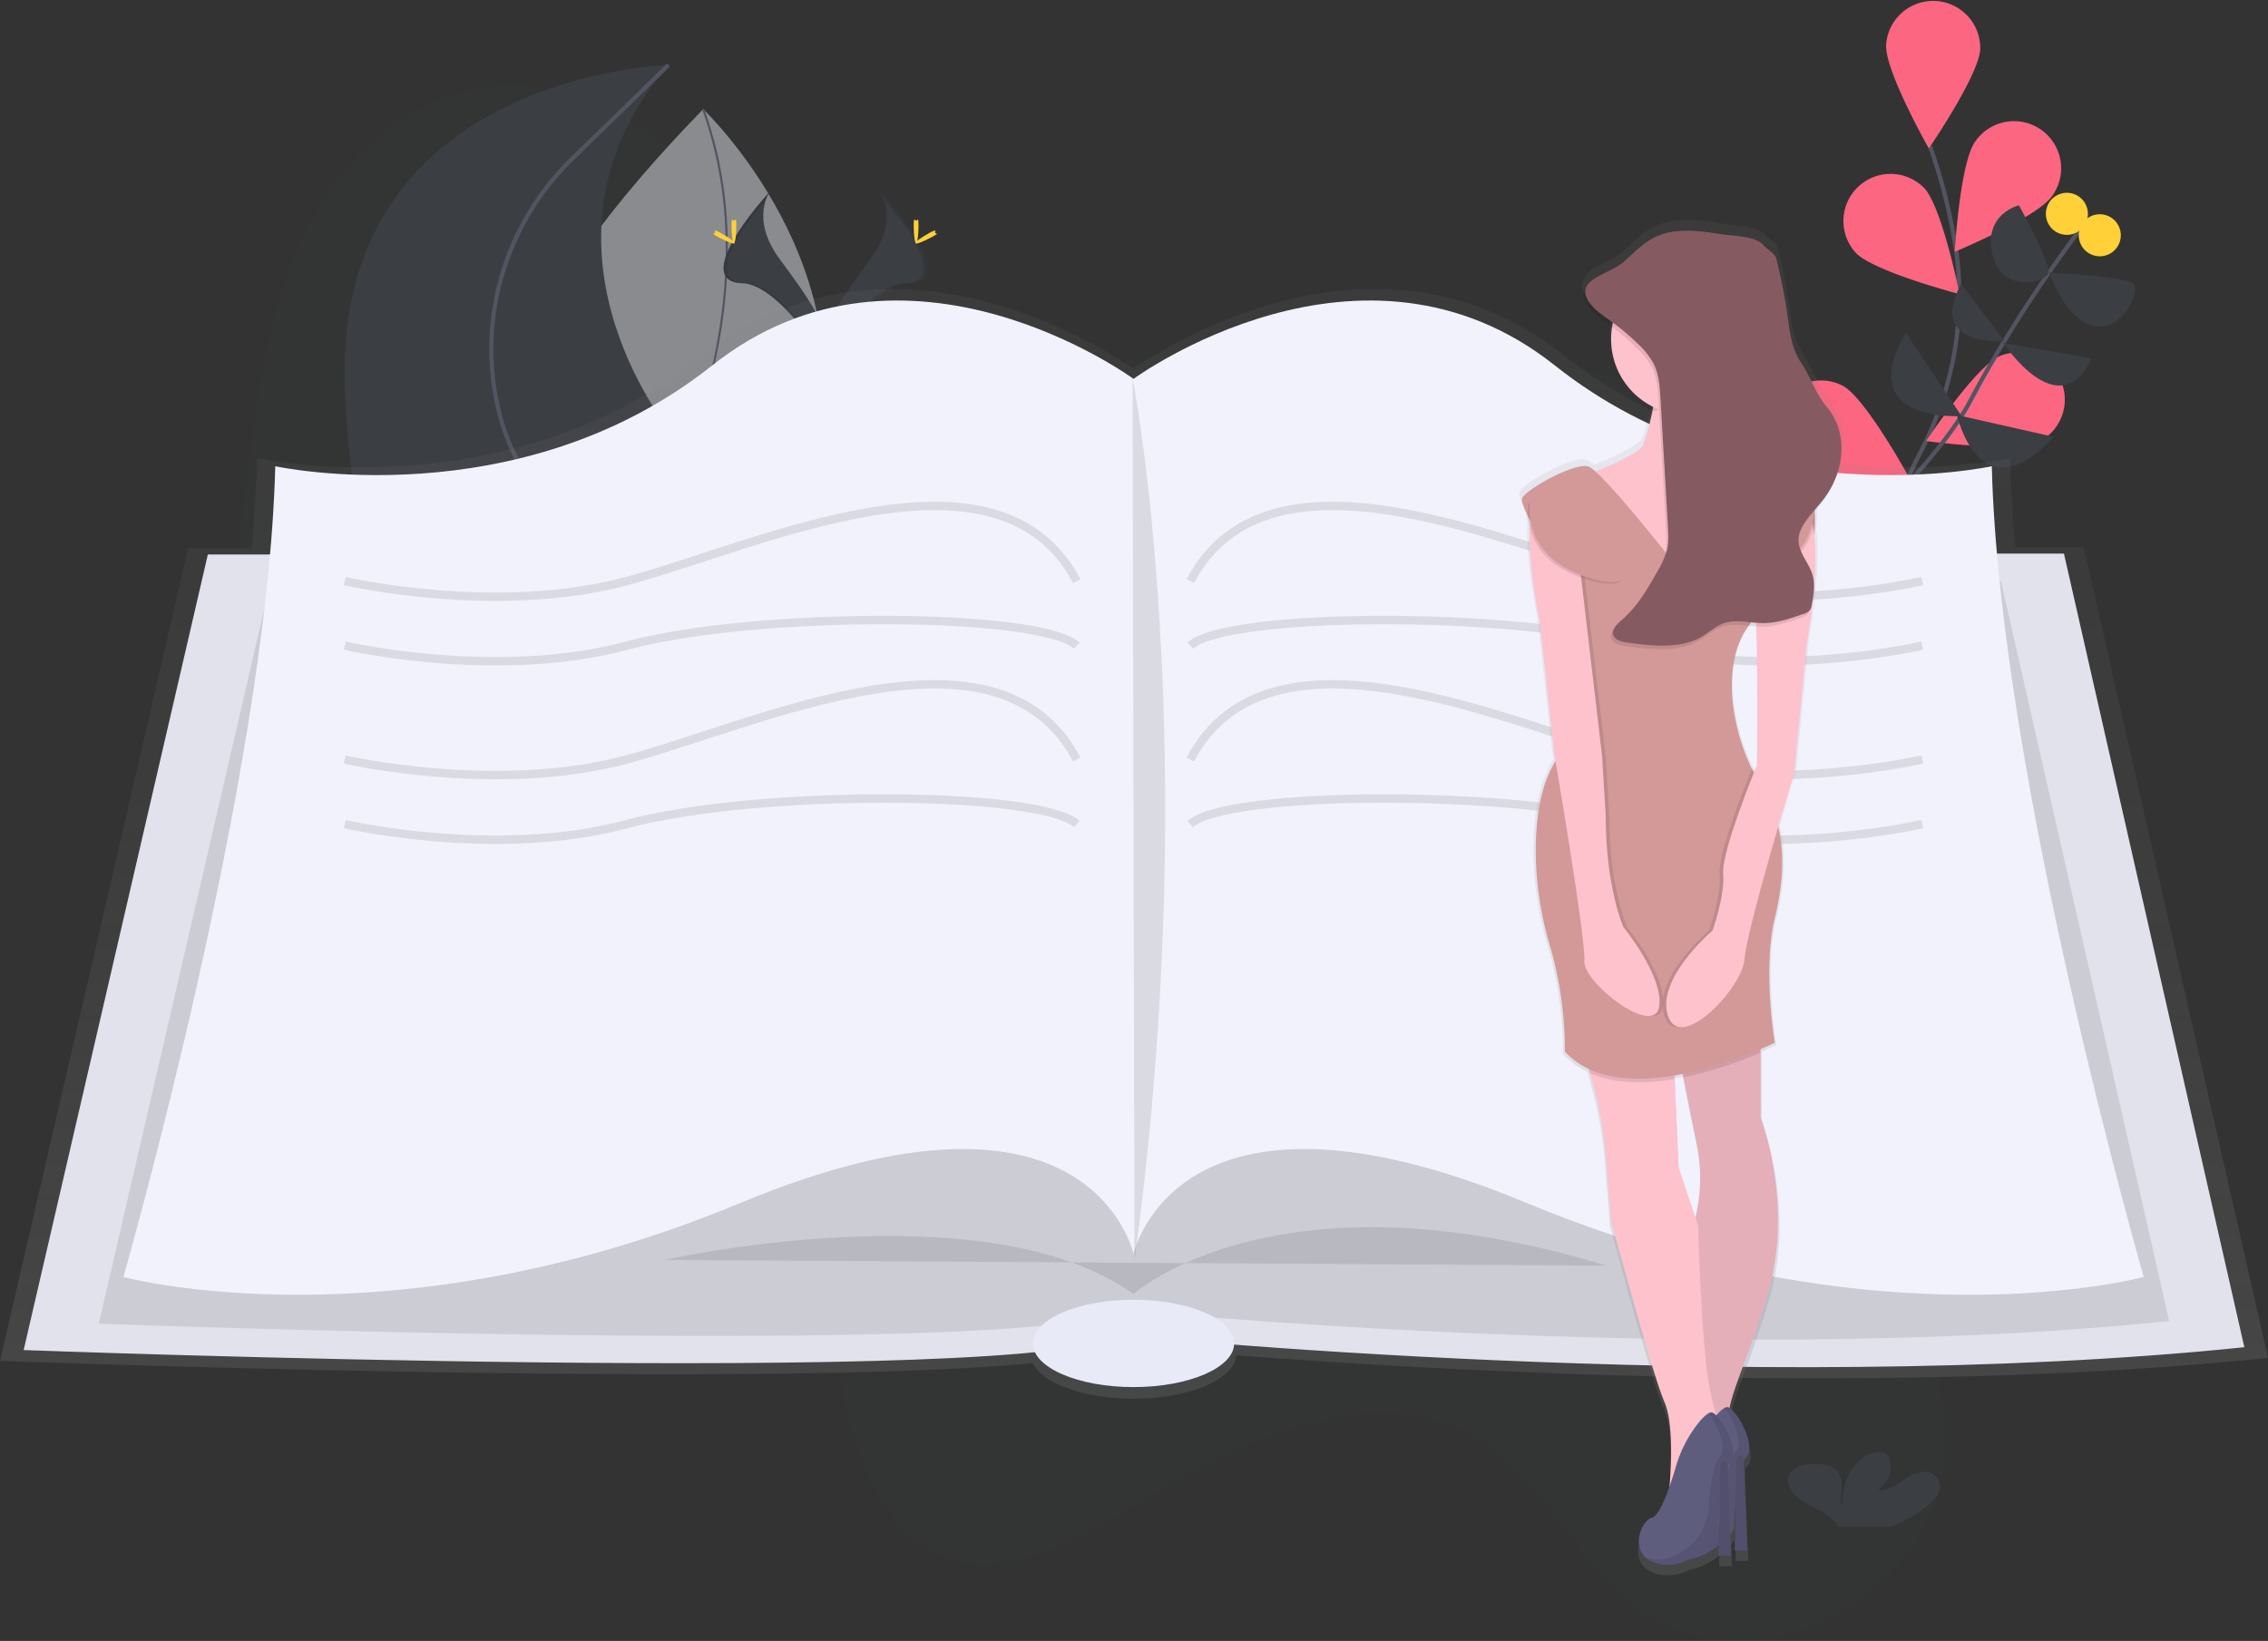 <svg id="8d45fc85-8f50-4d13-8ede-4efe67a9dde5" data-name="Layer 1" xmlns="http://www.w3.org/2000/svg" xmlns:xlink="http://www.w3.org/1999/xlink" width="1078.5" height="780.36" viewBox="0 0 1078.5 780.36"><rect x="0" y="0" width="1078.5" height="780.36" fill="#333333" stroke="none"/><defs><linearGradient id="cb20406f-0184-40ae-b4eb-eddd07e14298" x1="600" y1="724.97" x2="600" y2="197.23" gradientUnits="userSpaceOnUse"><stop offset="0" stop-color="gray" stop-opacity="0.25"/><stop offset="0.54" stop-color="gray" stop-opacity="0.12"/><stop offset="1" stop-color="gray" stop-opacity="0.1"/></linearGradient><linearGradient id="bd5348f2-d6e7-4b10-83c1-a84cbaf770d6" x1="906.56" y1="809.07" x2="906.56" y2="164.43" gradientTransform="matrix(-1, 0, 0, 1, 1767, 0)" xlink:href="#cb20406f-0184-40ae-b4eb-eddd07e14298"/></defs><title>Bibliophile</title><path d="M991.68,507.48C957.58,563.25,963.61,639,978.22,698.73c4.89,20,10.54,41.09,6.19,63.5-5.32,27.4-24.38,49-43.63,61.36-35.1,22.55-75.06,22.09-104-1.19-25.05-20.12-41.45-55.32-67-74.35-42.81-31.85-101.77-12.18-153.06,18-36.29,21.34-76.23,48.35-109.6,33.3-23.48-10.59-38-40.69-44.73-73.49-3.24-15.83-5.16-33.13-12.69-45.18-4.48-7.16-10.66-11.94-17.07-15.85-58.51-35.67-138-5.3-194.39-45.73-38.09-27.31-59.58-83.94-66.45-144.57S171,348.95,178.58,285c5.42-45.44,12.7-94.1,36.34-131.15,25-39.19,64.24-56.81,98.26-53.3s63.48,25.34,88.84,52c31.7,33.32,60.22,75.93,101.38,86.54,28,7.23,58.72-1.41,88.55-6.35,49.87-8.26,99-6.16,147.76-3.35,46.69,2.69,93.67,6.11,137.12,22.63,30.75,11.69,54.28,36.2,82.95,52.08,18.69,10.35,39.82,11.58,57.22,25.42,21.43,17,39.9,48.6,31.12,88.61C1039.77,456.18,1009.77,477.89,991.68,507.48Z" transform="translate(-60.75 -59.82)" fill="#3b3e43" opacity="0.1"/><path d="M355.05,337.12s-147.14-32.9,40.08-225.39c0,0,80.7,76.49,51.1,171.57-11.9,38.23-50.2,61.83-89,54.27Z" transform="translate(-60.75 -59.82)" fill="#3b3e43"/><path d="M355.05,337.12c-3.23-.72-144-36.15,40.08-225.39,0,0,80.7,76.49,51.1,171.57-11.9,38.23-50.2,61.83-89,54.27Z" transform="translate(-60.75 -59.82)" fill="#fff" opacity="0.4"/><path d="M357,338.22s77.72-117.08,38.15-226.48" transform="translate(-60.75 -59.82)" fill="none" stroke="#535461" stroke-miterlimit="10"/><path d="M960.36,450.81S935,348.7,973.43,276c16.14-30.51,22.55-65.27,17.16-99.36a268.09,268.09,0,0,0-12.14-47.5" transform="translate(-60.75 -59.82)" fill="none" stroke="#535461" stroke-miterlimit="10" stroke-width="2"/><path d="M1002.4,83.18c-.53,12.36-24.44,47.23-24.44,47.23s-20.84-36.79-20.31-49.15a22.4,22.4,0,0,1,44.75,1.92Z" transform="translate(-60.75 -59.82)" fill="#3b3e43"/><path d="M1036.46,153.21c-7.16,10.09-46.19,26.37-46.19,26.37s2.5-42.21,9.66-52.3a22.4,22.4,0,1,1,36.52,25.93Z" transform="translate(-60.75 -59.82)" fill="#3b3e43"/><path d="M1029.83,270.11c-11.27,5.09-53.18-.55-53.18-.55s23.47-35.17,34.74-40.27a22.4,22.4,0,0,1,18.44,40.82Z" transform="translate(-60.75 -59.82)" fill="#3b3e43"/><path d="M1004.9,357.43c-10.25,6.92-52.51,8.44-52.51,8.44s17.19-38.63,27.44-45.56a22.4,22.4,0,0,1,25.07,37.12Z" transform="translate(-60.75 -59.82)" fill="#3b3e43"/><path d="M943.19,180c8.49,9,49.41,19.68,49.41,19.68s-8.36-41.45-16.85-50.44A22.4,22.4,0,0,0,943.19,180Z" transform="translate(-60.75 -59.82)" fill="#3b3e43"/><path d="M915.33,282.45c10.8,6,53,4,53,4S948,249.39,937.19,243.36a22.4,22.4,0,0,0-21.86,39.09Z" transform="translate(-60.75 -59.82)" fill="#3b3e43"/><path d="M901.92,385.78c9.62,7.77,51.59,12.9,51.59,12.9s-13.82-40-23.44-47.74a22.4,22.4,0,0,0-28.15,34.84Z" transform="translate(-60.75 -59.82)" fill="#3b3e43"/><path d="M1002.4,83.18c-.53,12.36-24.44,47.23-24.44,47.23s-20.84-36.79-20.31-49.15a22.4,22.4,0,0,1,44.75,1.92Z" transform="translate(-60.75 -59.82)" fill="#fc6681"/><path d="M1036.46,153.21c-7.16,10.09-46.19,26.37-46.19,26.37s2.5-42.21,9.66-52.3a22.4,22.4,0,1,1,36.52,25.93Z" transform="translate(-60.75 -59.82)" fill="#fc6681"/><path d="M1029.83,270.11c-11.27,5.09-53.18-.55-53.18-.55s23.47-35.17,34.74-40.27a22.4,22.4,0,0,1,18.44,40.82Z" transform="translate(-60.75 -59.82)" fill="#fc6681"/><path d="M1004.9,357.43c-10.25,6.92-52.51,8.44-52.51,8.44s17.19-38.63,27.44-45.56a22.4,22.4,0,0,1,25.07,37.12Z" transform="translate(-60.75 -59.82)" fill="#fc6681"/><path d="M943.19,180c8.49,9,49.41,19.68,49.41,19.68s-8.36-41.45-16.85-50.44A22.4,22.4,0,0,0,943.19,180Z" transform="translate(-60.75 -59.82)" fill="#fc6681"/><path d="M915.33,282.45c10.8,6,53,4,53,4S948,249.39,937.19,243.36a22.4,22.4,0,0,0-21.86,39.09Z" transform="translate(-60.75 -59.82)" fill="#fc6681"/><path d="M901.92,385.78c9.62,7.77,51.59,12.9,51.59,12.9s-13.82-40-23.44-47.74a22.4,22.4,0,0,0-28.15,34.84Z" transform="translate(-60.75 -59.82)" fill="#fc6681"/><path d="M867.52,384.86s106.36-89.13,130-134.08,53.77-83.67,53.77-83.67" transform="translate(-60.75 -59.82)" fill="none" stroke="#535461" stroke-miterlimit="10" stroke-width="2"/><path d="M1037.34,267.57l-46-10.38S1002.18,305.73,1037.34,267.57Z" transform="translate(-60.75 -59.82)" fill="#3b3e43"/><path d="M967,218l26.48,39.66S941.74,261.42,967,218Z" transform="translate(-60.75 -59.82)" fill="#3b3e43"/><path d="M1055.44,230.29l-42.06-7.38S1039.81,263.1,1055.44,230.29Z" transform="translate(-60.75 -59.82)" fill="#3b3e43"/><path d="M993.24,194.86,1014,222S977.25,225.46,993.24,194.86Z" transform="translate(-60.75 -59.82)" fill="#3b3e43"/><path d="M1035.14,189.45s35.85,1.71,40,5.13-5.34,23.48-19,20.21S1035.14,189.45,1035.14,189.45Z" transform="translate(-60.75 -59.82)" fill="#3b3e43"/><path d="M1020.82,157.44s14.63,26.66,14.08,31.73-22.29,10.77-26.69-8.45S1020.82,157.44,1020.82,157.44Z" transform="translate(-60.75 -59.82)" fill="#3b3e43"/><circle cx="1059.3" cy="171.73" r="10" transform="translate(515.02 1069.93) rotate(-72.43)" fill="#ffd037"/><circle cx="1043.65" cy="161.53" r="10" transform="translate(513.82 1047.89) rotate(-72.43)" fill="#ffd037"/><path d="M389.61,407.74s43-32-11-144c0,0-72-89,0-173,0,0-157,4-154,150s78.5,167,78.5,167Z" transform="translate(-60.75 -59.82)" fill="#3b3e43"/><path d="M349.45,407.74s-10.83-77-39.83-124A100.81,100.81,0,0,1,297.43,253c-9.69-42.63,4.13-87.21,35.44-117.72l45.75-44.57" transform="translate(-60.75 -59.82)" fill="none" stroke="#535461" stroke-miterlimit="10" stroke-width="2"/><path d="M479.16,150.69s9.88,12.92-4.56,32.42-26.34,36-21.53,48.12c0,0,21.78-36.22,39.51-36.73S498.66,172.47,479.16,150.69Z" transform="translate(-60.75 -59.82)" fill="#3b3e43"/><path d="M479.16,150.69a16,16,0,0,1,2,4.05c17.3,20.32,26.51,39.29,9.89,39.77-15.49.44-34.07,28.14-38.52,35.13a15,15,0,0,0,.53,1.59s21.78-36.22,39.51-36.73S498.66,172.47,479.16,150.69Z" transform="translate(-60.75 -59.82)" opacity="0.1"/><path d="M497.52,167.15c0,4.55-.51,8.23-1.14,8.23s-1.14-3.69-1.14-8.23.64-2.41,1.27-2.41S497.52,162.61,497.52,167.15Z" transform="translate(-60.75 -59.82)" fill="#ffd037"/><path d="M503.82,172.58c-4,2.18-7.47,3.49-7.77,2.94s2.69-2.76,6.68-4.94,2.42-.59,2.72,0S507.81,170.4,503.82,172.58Z" transform="translate(-60.75 -59.82)" fill="#ffd037"/><path d="M427,150.69s-9.88,12.92,4.56,32.42,26.34,36,21.53,48.12c0,0-21.78-36.22-39.51-36.73S407.48,172.47,427,150.69Z" transform="translate(-60.75 -59.82)" fill="#3b3e43"/><path d="M427,150.69a16,16,0,0,0-2,4.05c-17.3,20.32-26.51,39.29-9.89,39.77,15.49.44,34.07,28.14,38.52,35.13a15,15,0,0,1-.53,1.59S431.29,195,413.56,194.51,407.48,172.47,427,150.69Z" transform="translate(-60.75 -59.82)" opacity="0.1"/><path d="M408.62,167.15c0,4.55.51,8.23,1.14,8.23s1.14-3.69,1.14-8.23-.64-2.41-1.27-2.41S408.62,162.61,408.62,167.15Z" transform="translate(-60.75 -59.82)" fill="#ffd037"/><path d="M402.32,172.58c4,2.18,7.47,3.49,7.77,2.94s-2.69-2.76-6.68-4.94-2.42-.59-2.72,0S398.33,170.4,402.32,172.58Z" transform="translate(-60.75 -59.82)" fill="#ffd037"/><path d="M1139.25,705.61l-87.61-385.48-32.55,0c-1.3-14.73-2.17-29-2.5-42.44,0,0-118,25.82-212.1-48.88s-204.73,6.46-204.73,6.46l-.43-.31,0-.15V235c-7.68-5.44-113.66-78.07-204.27-6.13-94.06,74.7-212.1,48.88-212.1,48.88-.33,13.61-1.21,28-2.54,42.87l-30.2,0L60.75,707s363.7,13.62,491.15,1.06c4.57,9.66,24.27,16.92,47.87,16.92,26.52,0,48.09-9.17,48.84-20.6C747.82,711.93,961.3,724,1139.25,705.61Z" transform="translate(-60.75 -59.82)" fill="url(#cb20406f-0184-40ae-b4eb-eddd07e14298)"/><path d="M159.59,323.52,72,701.86s482.17,18.06,521-7.22c0,0,299.33,30.25,535,5.87l-85.78-377.43Z" transform="translate(-60.75 -59.82)" fill="#e2e2ec"/><path d="M189.39,336.59,107.73,689.32s449.54,16.84,485.74-6.73c0,0,279.07,28.2,498.79,5.47l-80-351.89Z" transform="translate(-60.75 -59.82)" opacity="0.1"/><path d="M1007.91,281.54s-115.58,25.28-207.68-47.86S599.77,240,599.77,240s-108.35-79.46-200.45-6.32-207.68,47.86-207.68,47.86C188,428.72,119.41,667.1,119.41,667.1s126.41,34.31,293.46-35.21,186.91,24.38,186.91,24.38,19.86-93.91,186.91-24.38,293.46,35.21,293.46,35.21S1011.52,428.72,1007.91,281.54Z" transform="translate(-60.75 -59.82)" fill="#f1f2fb"/><path d="M376.75,659s152.6-34.31,223,16.25c0,0,67.72-61.4,224.83-13.54" transform="translate(-60.75 -59.82)" opacity="0.1"/><ellipse cx="539.02" cy="638.88" rx="47.86" ry="20.77" fill="#e8eaf8"/><path d="M599.32,239.55s34.31,174.27.9,419.87" transform="translate(-60.75 -59.82)" opacity="0.1"/><path d="M224.7,336.17s71.87,16.7,134.08,0,176.43-71.33,214,0" transform="translate(-60.75 -59.82)" fill="none" stroke="#000" stroke-miterlimit="10" stroke-width="4" opacity="0.1"/><path d="M224.7,366.87s71.87,16.7,134.08,0,196.91-15.8,214,0" transform="translate(-60.75 -59.82)" fill="none" stroke="#000" stroke-miterlimit="10" stroke-width="4" opacity="0.1"/><path d="M224.7,421s71.87,16.7,134.08,0,176.43-71.33,214,0" transform="translate(-60.75 -59.82)" fill="none" stroke="#000" stroke-miterlimit="10" stroke-width="4" opacity="0.1"/><path d="M224.7,451.74s71.87,16.7,134.08,0,196.91-15.8,214,0" transform="translate(-60.75 -59.82)" fill="none" stroke="#000" stroke-miterlimit="10" stroke-width="4" opacity="0.1"/><path d="M974.85,336.17s-71.87,16.7-134.08,0-176.43-71.33-214,0" transform="translate(-60.75 -59.82)" fill="none" stroke="#000" stroke-miterlimit="10" stroke-width="4" opacity="0.1"/><path d="M974.85,366.87s-71.87,16.7-134.08,0-196.91-15.8-214,0" transform="translate(-60.75 -59.82)" fill="none" stroke="#000" stroke-miterlimit="10" stroke-width="4" opacity="0.1"/><path d="M974.85,421s-71.87,16.7-134.08,0-176.43-71.33-214,0" transform="translate(-60.75 -59.82)" fill="none" stroke="#000" stroke-miterlimit="10" stroke-width="4" opacity="0.1"/><path d="M974.85,451.74s-71.87,16.7-134.08,0-196.91-15.8-214,0" transform="translate(-60.75 -59.82)" fill="none" stroke="#000" stroke-miterlimit="10" stroke-width="4" opacity="0.1"/><path d="M976.31,776.79c3-2.29,5.85-5,6.72-8.27a7,7,0,0,0-4.69-8.42c-4.31-1.34-8.91,1.09-12.41,3.55s-7.49,5.27-12.06,4.75c4.73-3.42,7-9,5.68-14a5.43,5.43,0,0,0-1.58-2.85c-2.39-2.09-6.73-1.19-9.59.45-9.11,5.23-11.65,15.32-11.7,24.41-.92-3.28-.14-6.69-.17-10.06s-1.15-7.09-4.63-8.9a16.55,16.55,0,0,0-7.06-1.35c-4.09-.12-8.66.21-11.45,2.66-3.47,3-2.57,8.13.45,11.47s7.62,5.44,11.85,7.75c3.23,1.76,6.49,3.81,8.47,6.59a6,6,0,0,1,.63,1.18h25.67A73.8,73.8,0,0,0,976.31,776.79Z" transform="translate(-60.75 -59.82)" fill="#3b3e43"/><path d="M798.82,416.69s.25,1.44.67,4c-.22.4-.44.8-.67,1.19-8.2,13.8-9.46,33.68-8.69,50A163.6,163.6,0,0,0,797,510.68a181.36,181.36,0,0,1,7,50.4,36.64,36.64,0,0,0,11.48,8.36c.22.67.45,1.35.65,2a204.43,204.43,0,0,1,7.63,38.61l2.58,32.66s19.77,73.92,25.78,87.67c4.28,9.78,3.34,30,2.44,40.84-2.57,7.29-5.7,14.24-8.46,15-5,1.42-10,13.46-2.72,19.51h0a11.6,11.6,0,0,0,1.75,1.2l.29.16.53.27.78.35.4.15.83.28.36.11c.39.11.79.22,1.22.32a21.83,21.83,0,0,0,14.84-2.35c5.48-.82,10.35-3.76,14-6.73l-.1,5.21h6L884,794.29c1.08-1.21,1.68-2,1.68-2s.18-6.29.87-13.61l-.44,23.49h6l-1.62-43.35a6.92,6.92,0,0,1,1.19-1.77c5-5-3.64-21.13-8.11-23.82,2-10.6,9.63-25.91,18.43-55.26,12.89-43-3.44-85.09-3.44-85.09v-33c4.33-1.86,6.88-3.13,6.88-3.13s-6-35.24,0-60.16c3.89-16.11,4.9-30.42,1.65-44.11,4.32-14.88,7.81-26.37,7.81-26.37l6-61.88c1.53-9.29,2.56-17.24,3.22-24,.11-.84.19-1.69.23-2.53,1.1-12.59.86-21,.14-26.5a42.1,42.1,0,0,0,.36-7.61,30.05,30.05,0,0,0,.16-3.93c.86-1,1.7-2,2.5-3a43.09,43.09,0,0,0,5.39-8.6c6.61-12.47,6.8-27.7-2.43-38.69-5.68-6.77-7.45-14.06-12.36-21.27-4.49-6.6-5.34-14.51-6.42-22.11a270.73,270.73,0,0,0-5.5-28.07c-.69-2.72-4.47-4.39-6.35-6.65-3.63-4.37-14.23-4.22-20.34-5.19-10.26-1.63-21.37-3.15-30.71.88-6.5,2.81-11.17,7.92-16.25,12.43-5.47,4.85-16.67,7.19-18.41,13-1.55,2.22-1.63,5,1,8.72,2.54,3.58,6.54,6.14,10.27,8.82.48.34.93.7,1.4,1a36.52,36.52,0,0,0,19.85,38.64c-.1.65-.21,1.29-.33,1.92A115.82,115.82,0,0,1,841.8,268c-1.11,3.32-13.95,9.12-23,12.84a11.5,11.5,0,0,0-3.67-2.53c-6.88-1.72-30.08,11.17-31.8,15.47-.48,1.2.78,4.52,2.83,8.7a31,31,0,0,0,.93,5.64c-.51,8.8.41,23,4.84,45.83Zm96.5,9.67c-.32-.61-.65-1.23-1-1.87-9.55-19.31-15.22-50.53-1.54-69.15,1.22.13,2.44.25,3.66.33.81,25.34.34,67,.34,67S896.24,424.07,895.32,426.36ZM861.23,573.54c1.94,9.75,4.22,21.08,6.35,31.38a82.52,82.52,0,0,1-.5,36.32L859,617l-1.88-42.65L857,572.6q1.95-.33,3.87-.71Z" transform="translate(-60.75 -59.82)" fill="url(#bd5348f2-d6e7-4b10-83c1-a84cbaf770d6)"/><path d="M867.47,603.06a81.22,81.22,0,0,1-.49,35.75,46.25,46.25,0,0,1-2,6.55l2.28,92.7.26,10.51a52.9,52.9,0,0,0,6.4.94,29.07,29.07,0,0,0,6,0c2-.25,3.76-.85,4.7-2s1.14-3-.19-5.69a16.92,16.92,0,0,1-1.63-9.55c.08-.92.23-1.89.41-2.89,2-10.43,9.47-25.51,18.14-54.39,12.69-42.3-3.38-83.75-3.38-83.75V552.3l-41.45-4.23s2,10.48,4.75,24.1C863.13,581.77,865.37,592.92,867.47,603.06Z" transform="translate(-60.75 -59.82)" fill="#fdc2cc"/><path d="M867.47,603.06a81.22,81.22,0,0,1-.49,35.75,46.25,46.25,0,0,1-2,6.55l2.28,92.7.26,10.51a52.9,52.9,0,0,0,6.4.94,29.07,29.07,0,0,0,6,0c2-.25,3.76-.85,4.7-2s1.14-3-.19-5.69a16.92,16.92,0,0,1-1.63-9.55c.08-.92.23-1.89.41-2.89,2-10.43,9.47-25.51,18.14-54.39,12.69-42.3-3.38-83.75-3.38-83.75V552.3l-41.45-4.23s2,10.48,4.75,24.1C863.13,581.77,865.37,592.92,867.47,603.06Z" transform="translate(-60.75 -59.82)" opacity="0.1"/><path d="M809.94,552.3a127,127,0,0,1,6.87,17.83,201.21,201.21,0,0,1,7.51,38l2.54,32.15s19.46,72.75,25.38,86.29c4.21,9.63,3.29,29.53,2.4,40.22-.36,4.34-.71,7.16-.71,7.16l8.63-10.57,11.31-13.87,5.16-6.33,1.13-1.38a52,52,0,0,1-3.3-8.83s0,0,0,0a150.93,150.93,0,0,1-5.15-28.35c-2.54-26.22-3.38-61.76-3.38-61.76l-1.34-4-8-23.91-1.85-42-.69-15.55Z" transform="translate(-60.75 -59.82)" fill="#fdc2cc"/><path d="M875.38,734.79a60.2,60.2,0,0,0-10.06,19.89c-2.69,9.15-7.42,23.21-11.39,24.34-5.92,1.69-11.84,18.61,3.38,22s27.92-13.54,27.92-13.54.85-29.61,5.92-34.68-4.23-22-8.46-23.69C881,728.42,878.14,731.22,875.38,734.79Z" transform="translate(-60.75 -59.82)" fill="#5f5d7e"/><path d="M852.24,798.48a20.37,20.37,0,0,0,11.88-1.08,26.55,26.55,0,0,0,16.62-22.81c.72-9.06,2.24-21.24,5.33-24.33,4-4-1-15.4-5.3-20.85a2.29,2.29,0,0,1,1.91-.3c4.23,1.69,13.54,18.61,8.46,23.69s-5.92,34.68-5.92,34.68S872.55,804.4,857.32,801a14,14,0,0,1-6.06-2.79C851.58,798.31,851.9,798.4,852.24,798.48Z" transform="translate(-60.75 -59.82)" opacity="0.1"/><path d="M889.95,753.51l1.63,43.7h-5.92l.82-43.67a1.68,1.68,0,0,1,1.74-1.59h0A1.68,1.68,0,0,1,889.95,753.51Z" transform="translate(-60.75 -59.82)" fill="#5f5d7e"/><path d="M889.95,753.51l1.63,43.7h-5.92l.82-43.67a1.68,1.68,0,0,1,1.74-1.59h0A1.68,1.68,0,0,1,889.95,753.51Z" transform="translate(-60.75 -59.82)" opacity="0.15"/><path d="M867.77,737.33a60.2,60.2,0,0,0-10.06,19.89c-2.69,9.15-7.42,23.21-11.39,24.34-5.92,1.69-11.84,18.61,3.38,22S877.62,790,877.62,790s.85-29.61,5.92-34.68-4.23-22-8.46-23.69C873.37,731,870.53,733.76,867.77,737.33Z" transform="translate(-60.75 -59.82)" fill="#5f5d7e"/><path d="M844.63,801a20.37,20.37,0,0,0,11.88-1.08,26.55,26.55,0,0,0,16.62-22.81c.72-9.06,2.24-21.24,5.33-24.33,4-4-1-15.4-5.3-20.85a2.29,2.29,0,0,1,1.91-.3c4.23,1.69,13.54,18.61,8.46,23.69S877.62,790,877.62,790s-12.69,16.92-27.92,13.54a14,14,0,0,1-6.06-2.79C844,800.85,844.29,800.94,844.63,801Z" transform="translate(-60.75 -59.82)" opacity="0.1"/><path d="M882.33,756l1.63,43.7H878l.82-43.67a1.68,1.68,0,0,1,1.74-1.59h0A1.68,1.68,0,0,1,882.33,756Z" transform="translate(-60.75 -59.82)" fill="#5f5d7e"/><path d="M882.33,756l1.63,43.7H878l.82-43.67a1.68,1.68,0,0,1,1.74-1.59h0A1.68,1.68,0,0,1,882.33,756Z" transform="translate(-60.75 -59.82)" opacity="0.15"/><path d="M810.79,287.52l33.84,53.3,39.76,5.08s24.53-48.22,23.69-50.76-13.54-7.61-25.38-16.92S885.24,230,885.24,230l-38.91,3.38c.15.52.3,1,.41,1.58,1.55,6.57,1,13.86-.19,20.27a114,114,0,0,1-4.46,16.22C840.4,276.52,810.79,287.52,810.79,287.52Z" transform="translate(-60.75 -59.82)" fill="#fdc2cc"/><path d="M856.47,548.07s2,10.48,4.75,24.1a194.13,194.13,0,0,0,36.71-11.72V552.3Z" transform="translate(-60.75 -59.82)" opacity="0.1"/><path d="M809.94,552.3a127,127,0,0,1,6.87,17.83c11.77,5.31,26.41,5.16,40.34,2.79l-.69-15.55Z" transform="translate(-60.75 -59.82)" opacity="0.1"/><path d="M799.79,422.87c-8.07,13.59-9.31,33.14-8.55,49.26A161,161,0,0,0,798,510.31a178.5,178.5,0,0,1,6.9,49.61c28.76,31.3,99.82-4.23,99.82-4.23s-5.92-34.68,0-59.22c4.12-17.06,5-32.09.82-46.49a73.28,73.28,0,0,0-8.43-18.65c-1.12-1.78-2.21-3.75-3.26-5.86-9.8-19.82-15.46-52.38.3-70.34a32.86,32.86,0,0,1,5.5-5c13.74-9.95,20-21,22.64-30.35a40.81,40.81,0,0,0,1-17.87c-1.69-9.31-25.38-17.77-25.38-17.77.85,27.92-34.68,51.6-34.68,51.6s-40.61-52.45-47.37-54.14-29.61,11-31.3,15.23,18.61,35.53,18.61,35.53S815.87,395.8,799.79,422.87Z" transform="translate(-60.75 -59.82)" fill="#d39999"/><path d="M899.62,350.12c13.74-9.95,20-21,22.64-30.35-.66-14-4-16.17-4-16.17S890.31,330.66,892.85,340c.58,2.15,1,7.77,1.27,15.16A32.86,32.86,0,0,1,899.62,350.12Z" transform="translate(-60.75 -59.82)" opacity="0.1"/><path d="M852.24,543c5.92,17.77,35.53-13.54,36.38-27.07.54-8.66,10.09-42.61,16.89-65.94a73.28,73.28,0,0,0-8.43-18.65c-1.12-1.78-2.21-3.75-3.26-5.86-3.21,7.89-16.1,40.23-15.35,49.85.85,11-5.08,27.07-5.08,27.07S846.32,525.23,852.24,543Z" transform="translate(-60.75 -59.82)" opacity="0.1"/><path d="M919.92,303.59s9.31,5.92,0,62.6L914,427.1s-22.84,75.29-23.69,88.83S859.86,560.76,853.93,543s21.15-40.61,21.15-40.61,5.92-16.07,5.08-27.07,16.07-51.6,16.07-51.6.85-74.44-1.69-83.75S919.92,303.59,919.92,303.59Z" transform="translate(-60.75 -59.82)" fill="#fdc2cc"/><path d="M794.72,296.82s-11,2.54,0,59.22l6.77,61.76s15.23,88.83,14.38,99,33,36.38,35.53,22-16.92-38.07-16.92-38.07S826,482.09,826,447.4l-1.69-27.92L812.48,318.82Z" transform="translate(-60.75 -59.82)" opacity="0.1"/><path d="M793,296.82s-11,2.54,0,59.22l6.77,61.76s15.23,88.83,14.38,99,33,36.38,35.53,22-16.92-38.07-16.92-38.07-8.46-18.61-8.46-53.3l-1.69-27.92L810.79,318.82Z" transform="translate(-60.75 -59.82)" fill="#fdc2cc"/><path d="M787.53,299.78s-5.08,27.07,30.45,36.38S813.75,304,813.75,304,800.22,283.71,787.53,299.78Z" transform="translate(-60.75 -59.82)" opacity="0.1"/><path d="M788.37,298.94S783.3,326,818.83,335.31s-4.23-32.15-4.23-32.15S801.06,282.86,788.37,298.94Z" transform="translate(-60.75 -59.82)" fill="#d39999"/><path d="M923.73,299.78s5.08,27.07-30.45,36.38S897.5,304,897.5,304,911,283.71,923.73,299.78Z" transform="translate(-60.75 -59.82)" opacity="0.1"/><path d="M922.88,298.94S928,326,892.43,335.31s4.23-32.15,4.23-32.15S910.19,282.86,922.88,298.94Z" transform="translate(-60.75 -59.82)" fill="#d39999"/><path d="M846.55,255.22c4.67,1.36,9.9-9.58,15.42-9.58,5.85,0,11.36,11.71,16.24,9.23a146.62,146.62,0,0,1,6.18-23.19L846.74,235C848.28,241.53,847.74,248.81,846.55,255.22Z" transform="translate(-60.75 -59.82)" opacity="0.1"/><circle cx="802.07" cy="161.29" r="35.95" fill="#fdc2cc"/><path d="M815.84,205.59c2.5,3.52,6.44,6,10.11,8.68A111.08,111.08,0,0,1,838.77,225a37.9,37.9,0,0,1,7.17,8.88c2.85,5.32,3.23,11.34,3.57,17.2L853,311.61c.23,4,.46,8.09-.56,12a41,41,0,0,1-4.33,9.48c-4.61,8.18-9.35,16.52-16.77,23-2.48,2.15-5.5,4.93-4.19,7.75,1.06,2.27,4.32,3,7.12,3.33,11.75,1.58,24.77,2.93,34.66-2.8,3.73-2.16,6.82-5.26,11-6.6,5.82-1.85,12.24.08,18.44.07,6.58,0,12.86-2.19,19-4.35a6.81,6.81,0,0,0,3.12-1.76,5.21,5.21,0,0,0,.89-2.39c.93-4.91,1.81-10,.29-14.81-1.65-5.21-6-9.72-6.49-15.1-.64-7.48,6.26-13.57,11.22-19.72,10.56-13.09,12.91-31.94,2.07-44.85-5.59-6.66-7.34-13.84-12.17-20.93-4.42-6.49-5.26-14.28-6.32-21.76a266.49,266.49,0,0,0-5.42-27.63c-.67-2.68-4.4-4.32-6.25-6.55-3.58-4.3-14-4.15-20-5.11-10.1-1.6-21-3.1-30.23.87-6.4,2.76-11,7.8-16,12.23C825,192.3,807.82,194.28,815.84,205.59Z" transform="translate(-60.75 -59.82)" opacity="0.1"/><path d="M816.69,203.9c2.5,3.52,6.44,6,10.11,8.68a111.08,111.08,0,0,1,12.82,10.75,37.9,37.9,0,0,1,7.17,8.88c2.85,5.32,3.23,11.34,3.57,17.2l3.52,60.51c.23,4,.46,8.09-.56,12a41,41,0,0,1-4.33,9.48c-4.61,8.18-9.35,16.52-16.77,23-2.48,2.15-5.5,4.93-4.19,7.75,1.06,2.27,4.32,3,7.12,3.33,11.75,1.58,24.77,2.93,34.66-2.8,3.73-2.16,6.82-5.26,11-6.6,5.82-1.85,12.24.08,18.44.07,6.58,0,12.86-2.19,19-4.35a6.81,6.81,0,0,0,3.12-1.76,5.21,5.21,0,0,0,.89-2.39c.93-4.91,1.81-10,.29-14.81-1.65-5.21-6-9.72-6.49-15.1-.64-7.48,6.26-13.57,11.22-19.72,10.56-13.09,12.91-31.94,2.07-44.85-5.59-6.66-7.34-13.84-12.17-20.93-4.42-6.49-5.26-14.28-6.32-21.76a266.49,266.49,0,0,0-5.42-27.63c-.67-2.68-4.4-4.32-6.25-6.55-3.58-4.3-14-4.15-20-5.11-10.1-1.6-21-3.1-30.23.87-6.4,2.76-11,7.8-16,12.23C825.8,190.61,808.67,192.59,816.69,203.9Z" transform="translate(-60.75 -59.82)" fill="#865a61"/></svg>